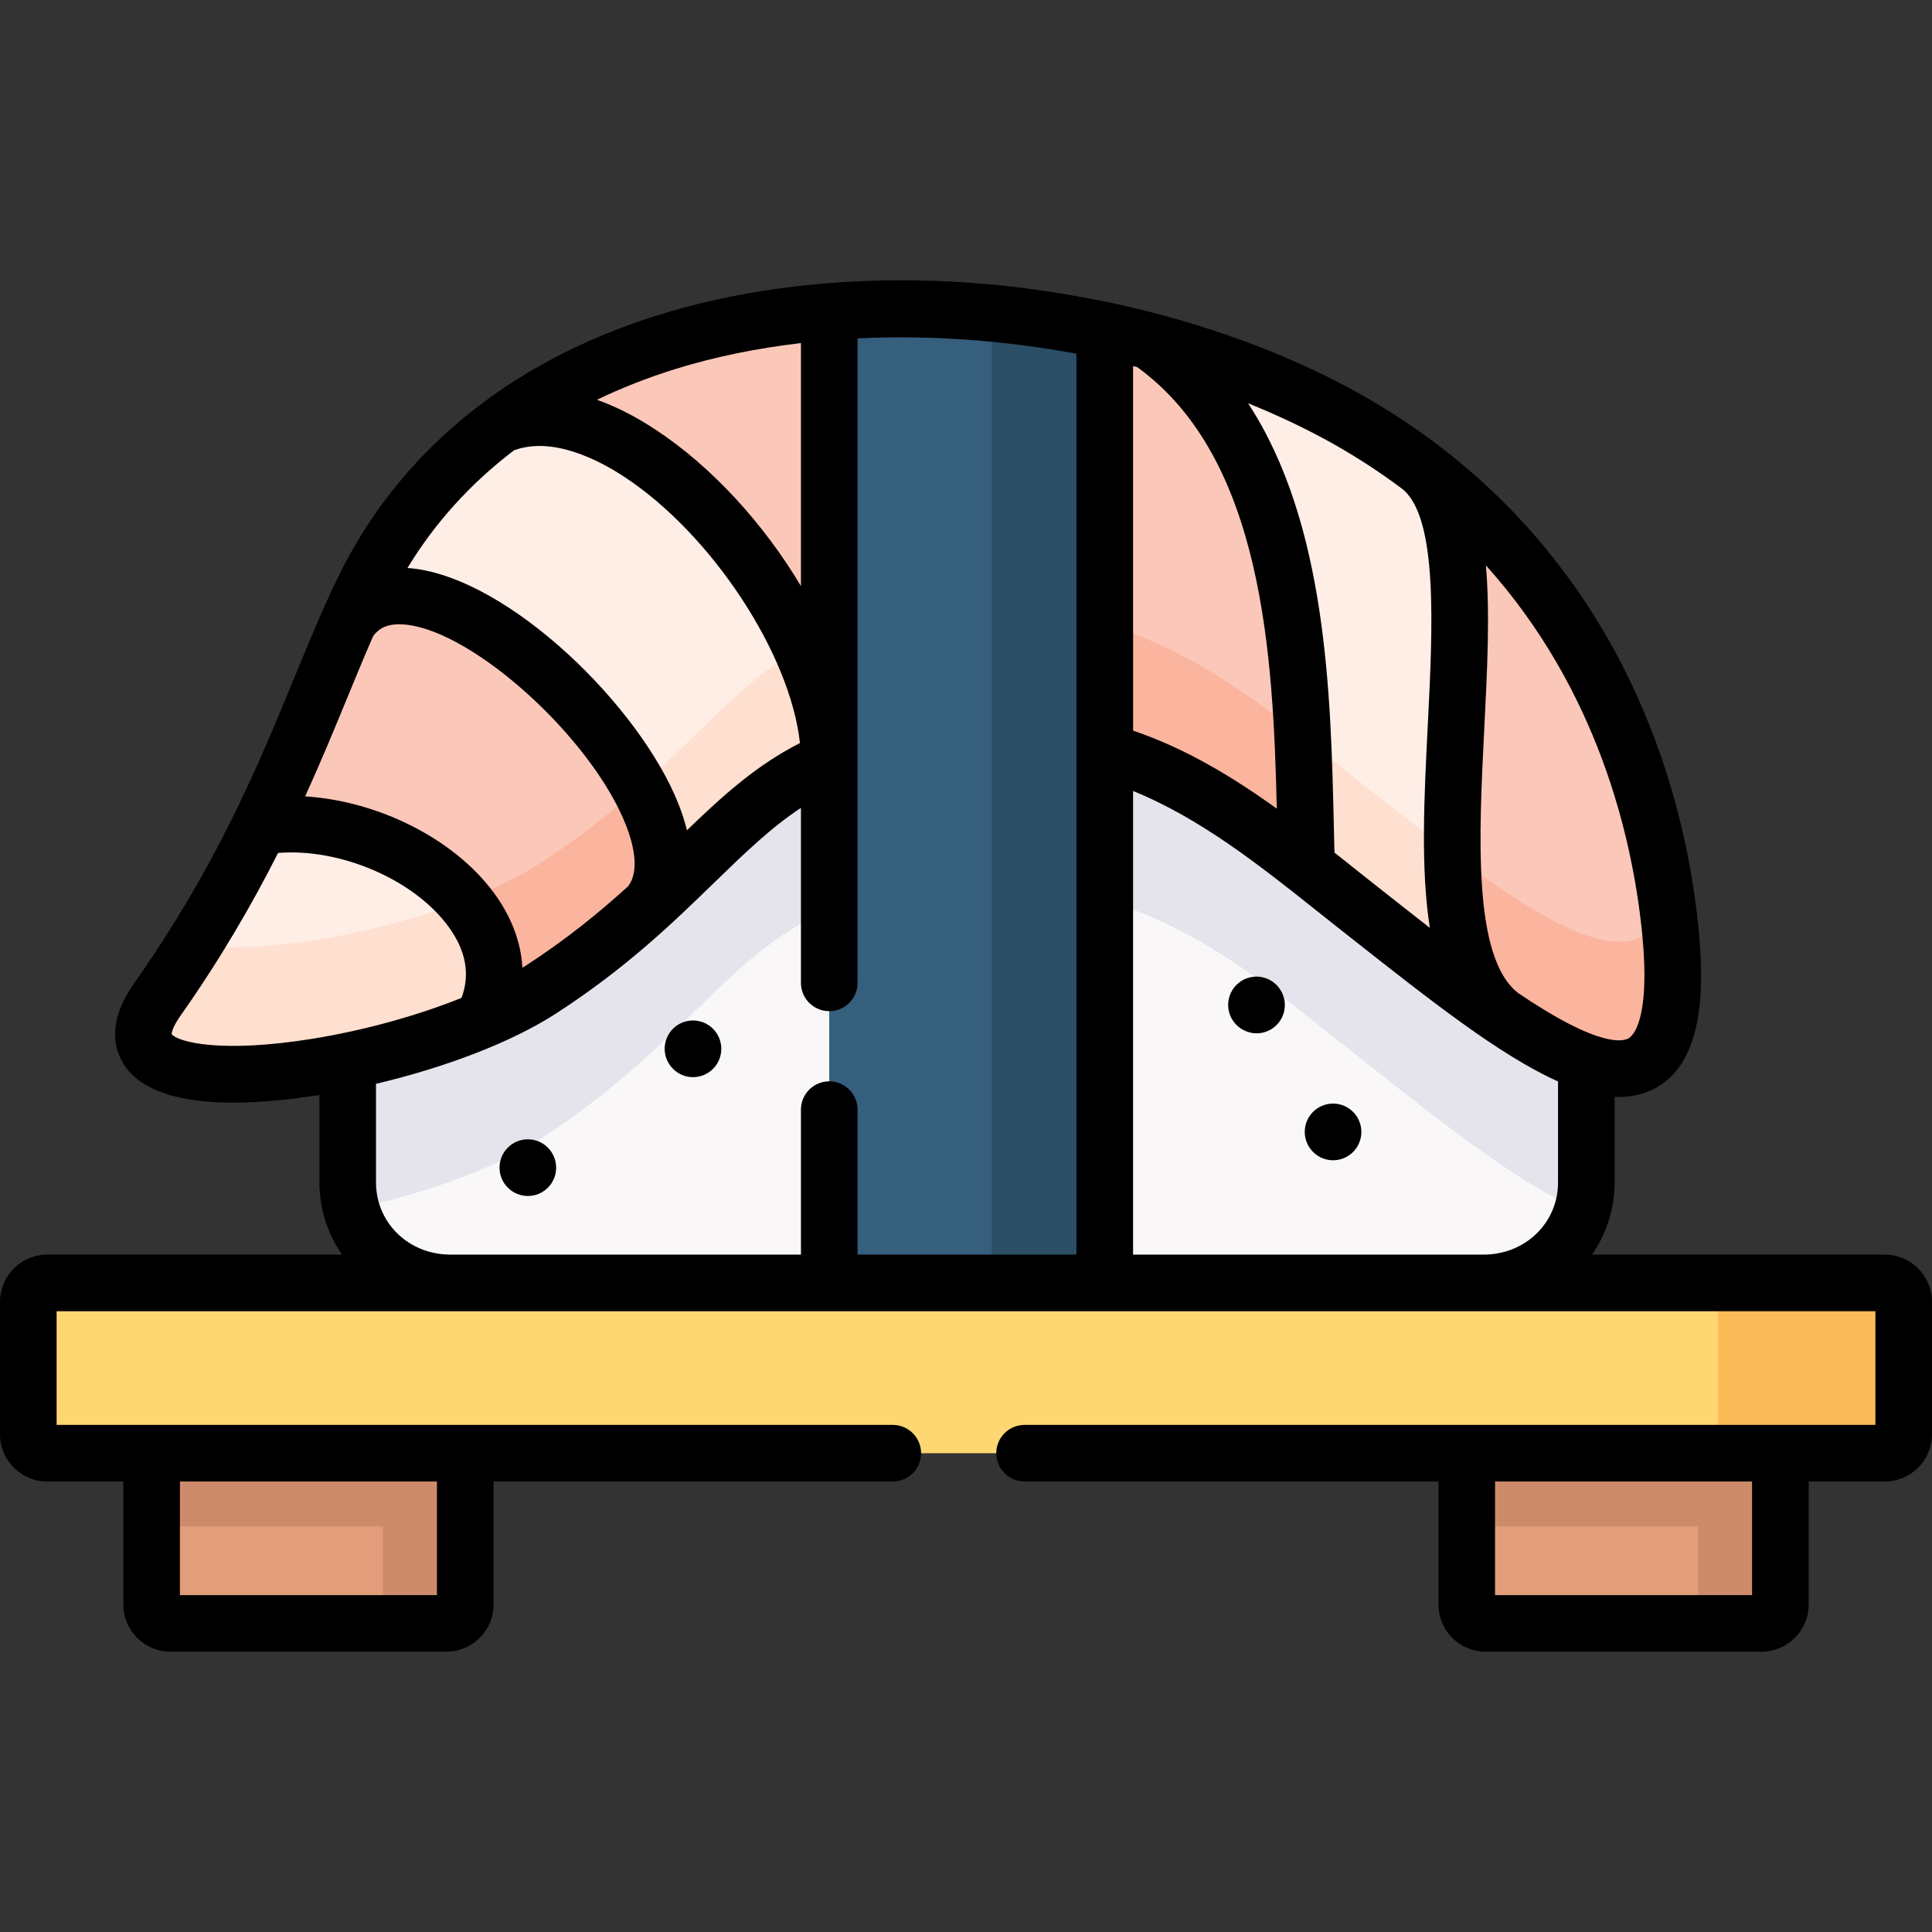 <svg id="Layer_1" enable-background="new 0 0 512 512" height="512" viewBox="0 0 512 512" width="512" xmlns="http://www.w3.org/2000/svg"><rect x="0" y="0" width="512" height="512" fill="#333333" stroke="none"/><g><g><path clip-rule="evenodd" d="m393.693 430.217h73.106c2.75 0 5.017-2.239 5.017-4.989v-52.111h-83.112v52.111c0 2.75 2.24 4.989 4.989 4.989z" fill="#e29d7b" fill-rule="evenodd"/></g><g><path clip-rule="evenodd" d="m45.173 430.217h73.106c2.75 0 5.017-2.239 5.017-4.989v-49.111h-83.112v49.111c0 2.75 2.239 4.989 4.989 4.989z" fill="#e29d7b" fill-rule="evenodd"/></g><g><path clip-rule="evenodd" d="m127.916 270.282c5.641-2.41 10.772-5.046 15.109-7.824 11.679-7.54 20.891-15.137 28.857-22.366 27.751-31.636-53.462-112.284-79.54-75.234-6.888 15.591-13.465 33.705-23.584 54.257 18.793 4.053 64.714 29.566 59.158 51.167z" fill="#fbc7b8" fill-rule="evenodd"/></g><g><path clip-rule="evenodd" d="m132.281 112.841c18.765-1.559 70.668 62.789 87.477 88.727l9.014-49.693-9.014-69.338c-32.257 2.608-63.155 12.076-87.477 30.304z" fill="#fbc7b8" fill-rule="evenodd"/></g><g><path clip-rule="evenodd" d="m292.78 199.158c20.069 5.471 37.588 18.029 53.462 30.473 11.509-43.655 10.233-109.449-41.669-139.299-3.883-1.021-7.824-1.956-11.792-2.806l-9.014 64.348z" fill="#fbc7b8" fill-rule="evenodd"/></g><g><path clip-rule="evenodd" d="m398.002 269.318c8.306 5.584 15.902 9.95 22.394 12.189 16.271 5.613 25.71-1.956 22.139-35.973-4.309-41.075-22.45-88.727-66.189-121.78 13.152 16.669-18.483 119.909 21.656 145.564z" fill="#fbc7b8" fill-rule="evenodd"/></g><g><path clip-rule="evenodd" d="m119.384 339.988 46.687 9.78 53.688-9.78 16.668-70.67-16.668-87.763c-18.652 7.909-30.076 22.338-47.877 38.524-7.965 7.257-17.178 14.826-28.857 22.366-4.337 2.778-9.468 5.414-15.109 7.824-10.8 4.592-23.443 8.391-35.773 10.914v52.159c0 14.967 12.245 26.646 27.241 26.646z" fill="#f9f7f8" fill-rule="evenodd"/></g><g><path clip-rule="evenodd" d="m219.759 339.988h73.021v-140.83-111.632c-23.641-5.017-48.728-6.945-73.021-4.989v119.03z" fill="#365e7d" fill-rule="evenodd"/></g><g><path clip-rule="evenodd" d="m292.78 339.988 58.281 16.47 42.095-16.47c14.995 0 27.241-11.679 27.241-26.646v-51.819c-6.491-2.268-14.088-6.605-22.394-12.218-12.019-8.136-25.484-18.879-39.203-29.708-4.082-3.203-8.249-6.577-12.558-9.95-15.874-12.473-33.392-25.031-53.462-30.473l-9.014 91.193z" fill="#f9f7f8" fill-rule="evenodd"/></g><g><path clip-rule="evenodd" d="m123.296 385.117h265.409 83.112 27.666c2.75 0 5.017-2.268 5.017-5.017v-35.094c0-2.75-2.268-5.017-5.017-5.017h-106.328-100.375-73.021-100.375-106.895c-2.75 0-4.989 2.268-4.989 5.017v35.094c0 2.75 2.239 5.017 4.989 5.017h27.695z" fill="#ffd772" fill-rule="evenodd"/></g><g><path clip-rule="evenodd" d="m171.882 279.608c17.802-16.215 29.225-30.615 47.877-38.552v-39.488c-18.652 7.909-30.076 22.309-47.877 38.524-7.965 7.229-17.178 14.826-28.857 22.366-4.337 2.778-9.468 5.414-15.109 7.824-10.8 4.592-23.443 8.391-35.773 10.914v32.146c0 2.495.34 4.876.964 7.144 12.019-2.523 24.293-6.236 34.81-10.715 5.641-2.41 10.772-5.017 15.109-7.824 11.678-7.514 20.89-15.111 28.856-22.339z" fill="#e5e4ed" fill-rule="evenodd"/></g><g><path clip-rule="evenodd" d="m346.241 229.632c-15.874-12.444-33.392-25.002-53.462-30.473v39.516c20.069 5.443 37.588 18.029 53.462 30.473 4.309 3.373 8.476 6.747 12.558 9.95 13.72 10.829 27.184 21.601 39.203 29.708 7.852 5.329 15.109 9.525 21.373 11.849.68-2.324 1.02-4.762 1.02-7.314v-31.834c-6.491-2.239-14.088-6.605-22.394-12.189-12.019-8.136-25.484-18.908-39.203-29.708-4.081-3.232-8.248-6.605-12.557-9.978z" fill="#e5e4ed" fill-rule="evenodd"/></g><g><path clip-rule="evenodd" d="m292.78 199.158v-87.537-24.095c-9.78-2.069-19.814-3.628-29.934-4.592v103.128 153.926h29.934v-101.314z" fill="#2b4d66" fill-rule="evenodd"/></g><g><path clip-rule="evenodd" d="m171.882 240.092c6.35-7.314 4.28-19.078-2.438-31.437-7.37 6.577-15.902 13.408-26.419 20.183-4.337 2.778-9.468 5.414-15.109 7.824-1.616.68-3.288 1.361-4.961 2.013 7.795 9.071 10.828 20.297 4.961 31.607 5.641-2.41 10.772-5.046 15.109-7.824 11.679-7.541 20.891-15.138 28.857-22.366z" fill="#fbb49e" fill-rule="evenodd"/></g><g><path clip-rule="evenodd" d="m219.759 201.568v-33.62c-2.608 1.106-5.074 2.324-7.427 3.685 4.677 10.318 7.427 20.665 7.427 29.935z" fill="#fbb49e" fill-rule="evenodd"/></g><g><path clip-rule="evenodd" d="m345.249 195.246c-15.619-12.218-32.825-24.35-52.469-29.708v33.62c20.069 5.471 37.588 18.029 53.462 30.473-.313-10.545-.426-22.252-.993-34.385z" fill="#fbb49e" fill-rule="evenodd"/></g><g><path clip-rule="evenodd" d="m420.396 247.887c-6.491-2.239-14.088-6.577-22.394-12.189-4.224-2.863-8.617-6.038-13.124-9.411.34 19.248 3.175 35.576 13.124 43.031 8.306 5.584 15.902 9.95 22.394 12.189 16.271 5.613 25.71-1.956 22.139-35.973-.227-2.268-.51-4.536-.822-6.803-3.147 10.914-10.829 12.785-21.317 9.156z" fill="#fbb49e" fill-rule="evenodd"/></g><g><path clip-rule="evenodd" d="m123.296 385.117h-83.112v19.39h61.314v25.711h16.781c2.75 0 5.017-2.239 5.017-4.989z" fill="#ce8b6b" fill-rule="evenodd"/></g><g><path clip-rule="evenodd" d="m471.816 385.117h-83.112v19.39h61.314v25.711h16.781c2.75 0 5.017-2.239 5.017-4.989z" fill="#ce8b6b" fill-rule="evenodd"/></g><g><path clip-rule="evenodd" d="m504.5 345.005c0-2.75-2.268-5.017-5.017-5.017h-49.21c2.75 0 5.017 2.268 5.017 5.017v35.094c0 2.75-2.268 5.017-5.017 5.017h21.543 27.666c2.75 0 5.017-2.268 5.017-5.017v-35.094z" fill="#fbba58" fill-rule="evenodd"/></g><g><path clip-rule="evenodd" d="m346.241 229.632c4.309 3.373 8.476 6.747 12.558 9.978 13.72 10.8 27.184 21.572 39.203 29.708-29.849-22.366 4.252-124.785-21.657-145.563-5.953-4.507-12.416-8.759-19.361-12.671-15.364-8.646-33.251-15.704-52.413-20.75 42.237 29.197 40.395 94.821 41.67 139.298z" fill="#ffeee6" fill-rule="evenodd"/></g><g><path clip-rule="evenodd" d="m384.878 226.287c-8.362-6.293-17.178-13.295-26.079-20.297-4.082-3.232-8.249-6.605-12.558-9.978-.34-.255-.68-.51-.992-.765.567 12.133.68 23.84.992 34.385 4.309 3.373 8.476 6.747 12.558 9.978 13.72 10.8 27.184 21.572 39.203 29.708-9.95-7.456-12.784-23.784-13.124-43.031z" fill="#ffdfcf" fill-rule="evenodd"/></g><g><path clip-rule="evenodd" d="m41.658 264.924c-14.598 20.722 16.781 23.188 50.485 16.271 12.331-2.523 24.973-6.321 35.773-10.914 14.91-28.659-27.638-56.751-59.159-51.167-6.945 14.146-15.562 29.397-27.099 45.81z" fill="#ffeee6" fill-rule="evenodd"/></g><g><path clip-rule="evenodd" d="m92.341 164.858c20.41-30.785 101.821 49.636 79.54 75.234 17.802-16.215 29.225-30.615 47.877-38.524 0-40.934-54.057-103.326-87.477-88.727-14.769 11.027-27.071 25.257-35.83 43.145-1.417 2.862-2.777 5.81-4.11 8.872z" fill="#ffeee6" fill-rule="evenodd"/></g><g><path clip-rule="evenodd" d="m92.143 247.575c-15.477 3.175-30.473 4.365-40.762 2.721-3.005 4.791-6.236 9.638-9.723 14.627-14.598 20.722 16.781 23.188 50.485 16.271 12.331-2.523 24.973-6.321 35.773-10.914 5.868-11.311 2.835-22.536-4.961-31.607-9.609 3.686-20.324 6.748-30.812 8.902z" fill="#ffdfcf" fill-rule="evenodd"/></g><g><path clip-rule="evenodd" d="m219.759 201.568c0-9.27-2.75-19.616-7.427-29.935-14.542 8.306-25.143 20.892-40.451 34.839-.794.737-1.616 1.446-2.438 2.183 6.718 12.359 8.787 24.124 2.438 31.437 17.802-16.215 29.226-30.615 47.878-38.524z" fill="#ffdfcf" fill-rule="evenodd"/></g><g><path d="m347.968 294.658c-2.929 2.929-2.929 7.678 0 10.606l.028.028c1.461 1.461 3.371 2.19 5.282 2.19 1.92 0 3.842-.736 5.31-2.204 2.929-2.929 2.915-7.692-.014-10.621-2.928-2.928-7.678-2.928-10.606.001z"/><path d="m336.329 259.605c-3.706-1.853-8.21-.351-10.062 3.354-1.853 3.705-.351 8.21 3.354 10.062l.057.028c1.073.537 2.211.791 3.331.791 2.747 0 5.387-1.527 6.703-4.159 1.852-3.704.322-8.224-3.383-10.076z"/><path d="m134.575 304.126c-2.929 2.929-2.929 7.678 0 10.606l.028.028c1.461 1.461 3.371 2.19 5.282 2.19 1.92 0 3.842-.736 5.31-2.204 2.929-2.929 2.915-7.692-.014-10.621-2.928-2.928-7.677-2.928-10.606.001z"/><path d="m178.342 272.632c-2.929 2.929-2.929 7.678 0 10.606l.028.028c1.461 1.461 3.371 2.19 5.282 2.19 1.92 0 3.842-.736 5.31-2.204 2.929-2.929 2.915-7.692-.014-10.621-2.928-2.928-7.677-2.928-10.606.001z"/><path d="m499.482 332.487h-77.577c3.779-5.464 5.991-12.056 5.991-19.146v-22.662c3.964.186 7.607-.543 10.908-2.363 13.363-7.368 12.786-28.393 11.19-43.566-2.836-26.985-11.089-53.07-23.865-75.434-11.554-20.225-26.655-37.424-45.038-51.367-.018-.015-.035-.031-.053-.046-.028-.022-.057-.04-.085-.062-6.374-4.825-13.136-9.264-20.29-13.295-18.957-10.668-41.675-18.988-65.623-24.172-7.722-1.62-15.498-2.953-23.328-3.997-17.942-2.263-35.607-2.677-52.504-1.312-.111.008-.223.016-.333.029-15.573 1.281-30.493 4.071-44.346 8.377-39.281 12.208-68.609 36.142-84.811 69.211-4.002 8.157-7.673 17.08-11.56 26.526-9.67 23.506-20.63 50.148-42.634 81.399-9.06 12.868-3.624 20.947-.866 23.824 5.597 5.837 15.927 7.78 27.203 7.78 7.552 0 15.521-.875 22.78-2.032v23.163c0 7.091 2.212 13.682 5.991 19.146h-78.143c-6.886-.001-12.489 5.615-12.489 12.517v35.094c0 6.902 5.603 12.517 12.489 12.517h20.195v32.612c0 6.886 5.603 12.489 12.489 12.489h73.106c6.902 0 12.517-5.603 12.517-12.489v-32.612h105.801c4.142 0 7.5-3.358 7.5-7.5s-3.358-7.5-7.5-7.5h-221.597v-30.129h482v30.129h-225.48c-4.142 0-7.5 3.358-7.5 7.5s3.358 7.5 7.5 7.5h109.685v32.612c0 6.886 5.603 12.489 12.489 12.489h73.106c6.902 0 12.517-5.603 12.517-12.489v-32.612h20.166c6.902 0 12.518-5.615 12.518-12.517v-35.094c-.001-6.902-5.616-12.518-12.519-12.518zm-451.798 60.129h68.112v30.101h-68.112zm131.297-294.821c10.453-3.249 21.656-5.518 33.278-6.876v64.388c-9.791-16.402-23.544-31.644-38.767-41.606-5.21-3.41-10.323-5.992-15.287-7.753 6.52-3.147 13.449-5.877 20.776-8.153zm-42.747 21.537c10.254-3.775 22.525 2.653 29.043 6.919 23.441 15.341 44.184 47.187 46.72 70.671-11.526 5.844-20.399 13.897-29.942 23.106-.528-2.14-1.245-4.412-2.196-6.831-10.173-25.877-44.797-59.835-70.704-62.577-.395-.042-.782-.064-1.172-.091 7.298-12.028 16.793-22.49 28.251-31.197zm-44.203 65.582c2.339-5.685 4.597-11.173 6.874-16.357 1.316-1.787 3.553-3.561 8.672-3.02 18.249 1.931 49.317 30.244 58.322 53.148 1.674 4.257 3.917 11.949.507 16.239-7.621 6.909-16.412 14.119-27.437 21.225-.168.108-.356.215-.528.323-.367-6.752-2.873-13.483-7.523-19.818-10.636-14.489-30.854-24.409-50.046-25.608 4.254-9.35 7.849-18.086 11.159-26.132zm-9.34 90.389c-24.214 3.896-35.563.827-37.206-1.244.013-.347.206-1.836 2.305-4.817 10.795-15.332 19.121-29.79 25.899-43.2 16.35-1.328 35.919 6.929 45.138 19.488 4.656 6.342 5.817 12.696 3.486 18.922-11.687 4.699-25.779 8.623-39.622 10.851zm202.589 57.184h-58.021v-38.422c0-4.142-3.358-7.5-7.5-7.5s-7.5 3.358-7.5 7.5v38.422h-92.875c-11.07 0-19.741-8.41-19.741-19.146v-26.12c18.533-4.362 35.965-11.079 47.445-18.459 18.727-12.069 31.164-24.143 42.136-34.795 8.17-7.932 15.131-14.676 23.035-19.871v46.378c0 4.142 3.358 7.5 7.5 7.5s7.5-3.358 7.5-7.5v-170.799c19.028-.92 38.795.489 58.021 4.067zm108.07-139.395c.783-15.423 1.539-30.432.431-43.263 29.815 33.156 38.754 72.306 41.295 96.489 2.548 24.221-2.48 28.291-3.514 28.861-.947.522-3.264 1.085-8.358-.625-.229-.093-.463-.174-.703-.244-3.281-1.178-7.631-3.25-13.382-6.759-2.195-1.339-4.46-2.806-6.783-4.374-12.064-9.346-10.432-41.602-8.986-70.085zm-40.047-75.475c6.604 3.721 12.677 7.717 18.274 11.92.026.022.049.046.076.068 9.512 7.628 8.027 36.9 6.716 62.727-.952 18.757-1.915 37.859.556 53.559-5.179-4.032-10.33-8.105-15.484-12.172-3.265-2.59-6.53-5.181-9.794-7.773-.055-2.198-.108-4.424-.16-6.707-.796-35.102-1.828-80.391-22.72-112.36 7.87 3.175 15.434 6.742 22.536 10.738zm-53.023-20.609c.372.093.738.2 1.109.295 33.409 24.183 36.005 76.575 36.98 117.002-11.586-8.336-24.175-15.981-38.089-20.678zm112.616 216.333c0 10.736-8.671 19.146-19.741 19.146h-92.875v-122.86c17.775 7.177 33.859 19.954 48.297 31.446 1.881 1.498 3.74 2.978 5.581 4.428l3.723 2.936c21.208 16.729 39.729 31.329 55.015 38.159zm51.42 109.376h-68.112v-30.101h68.112z"/></g></g></svg>